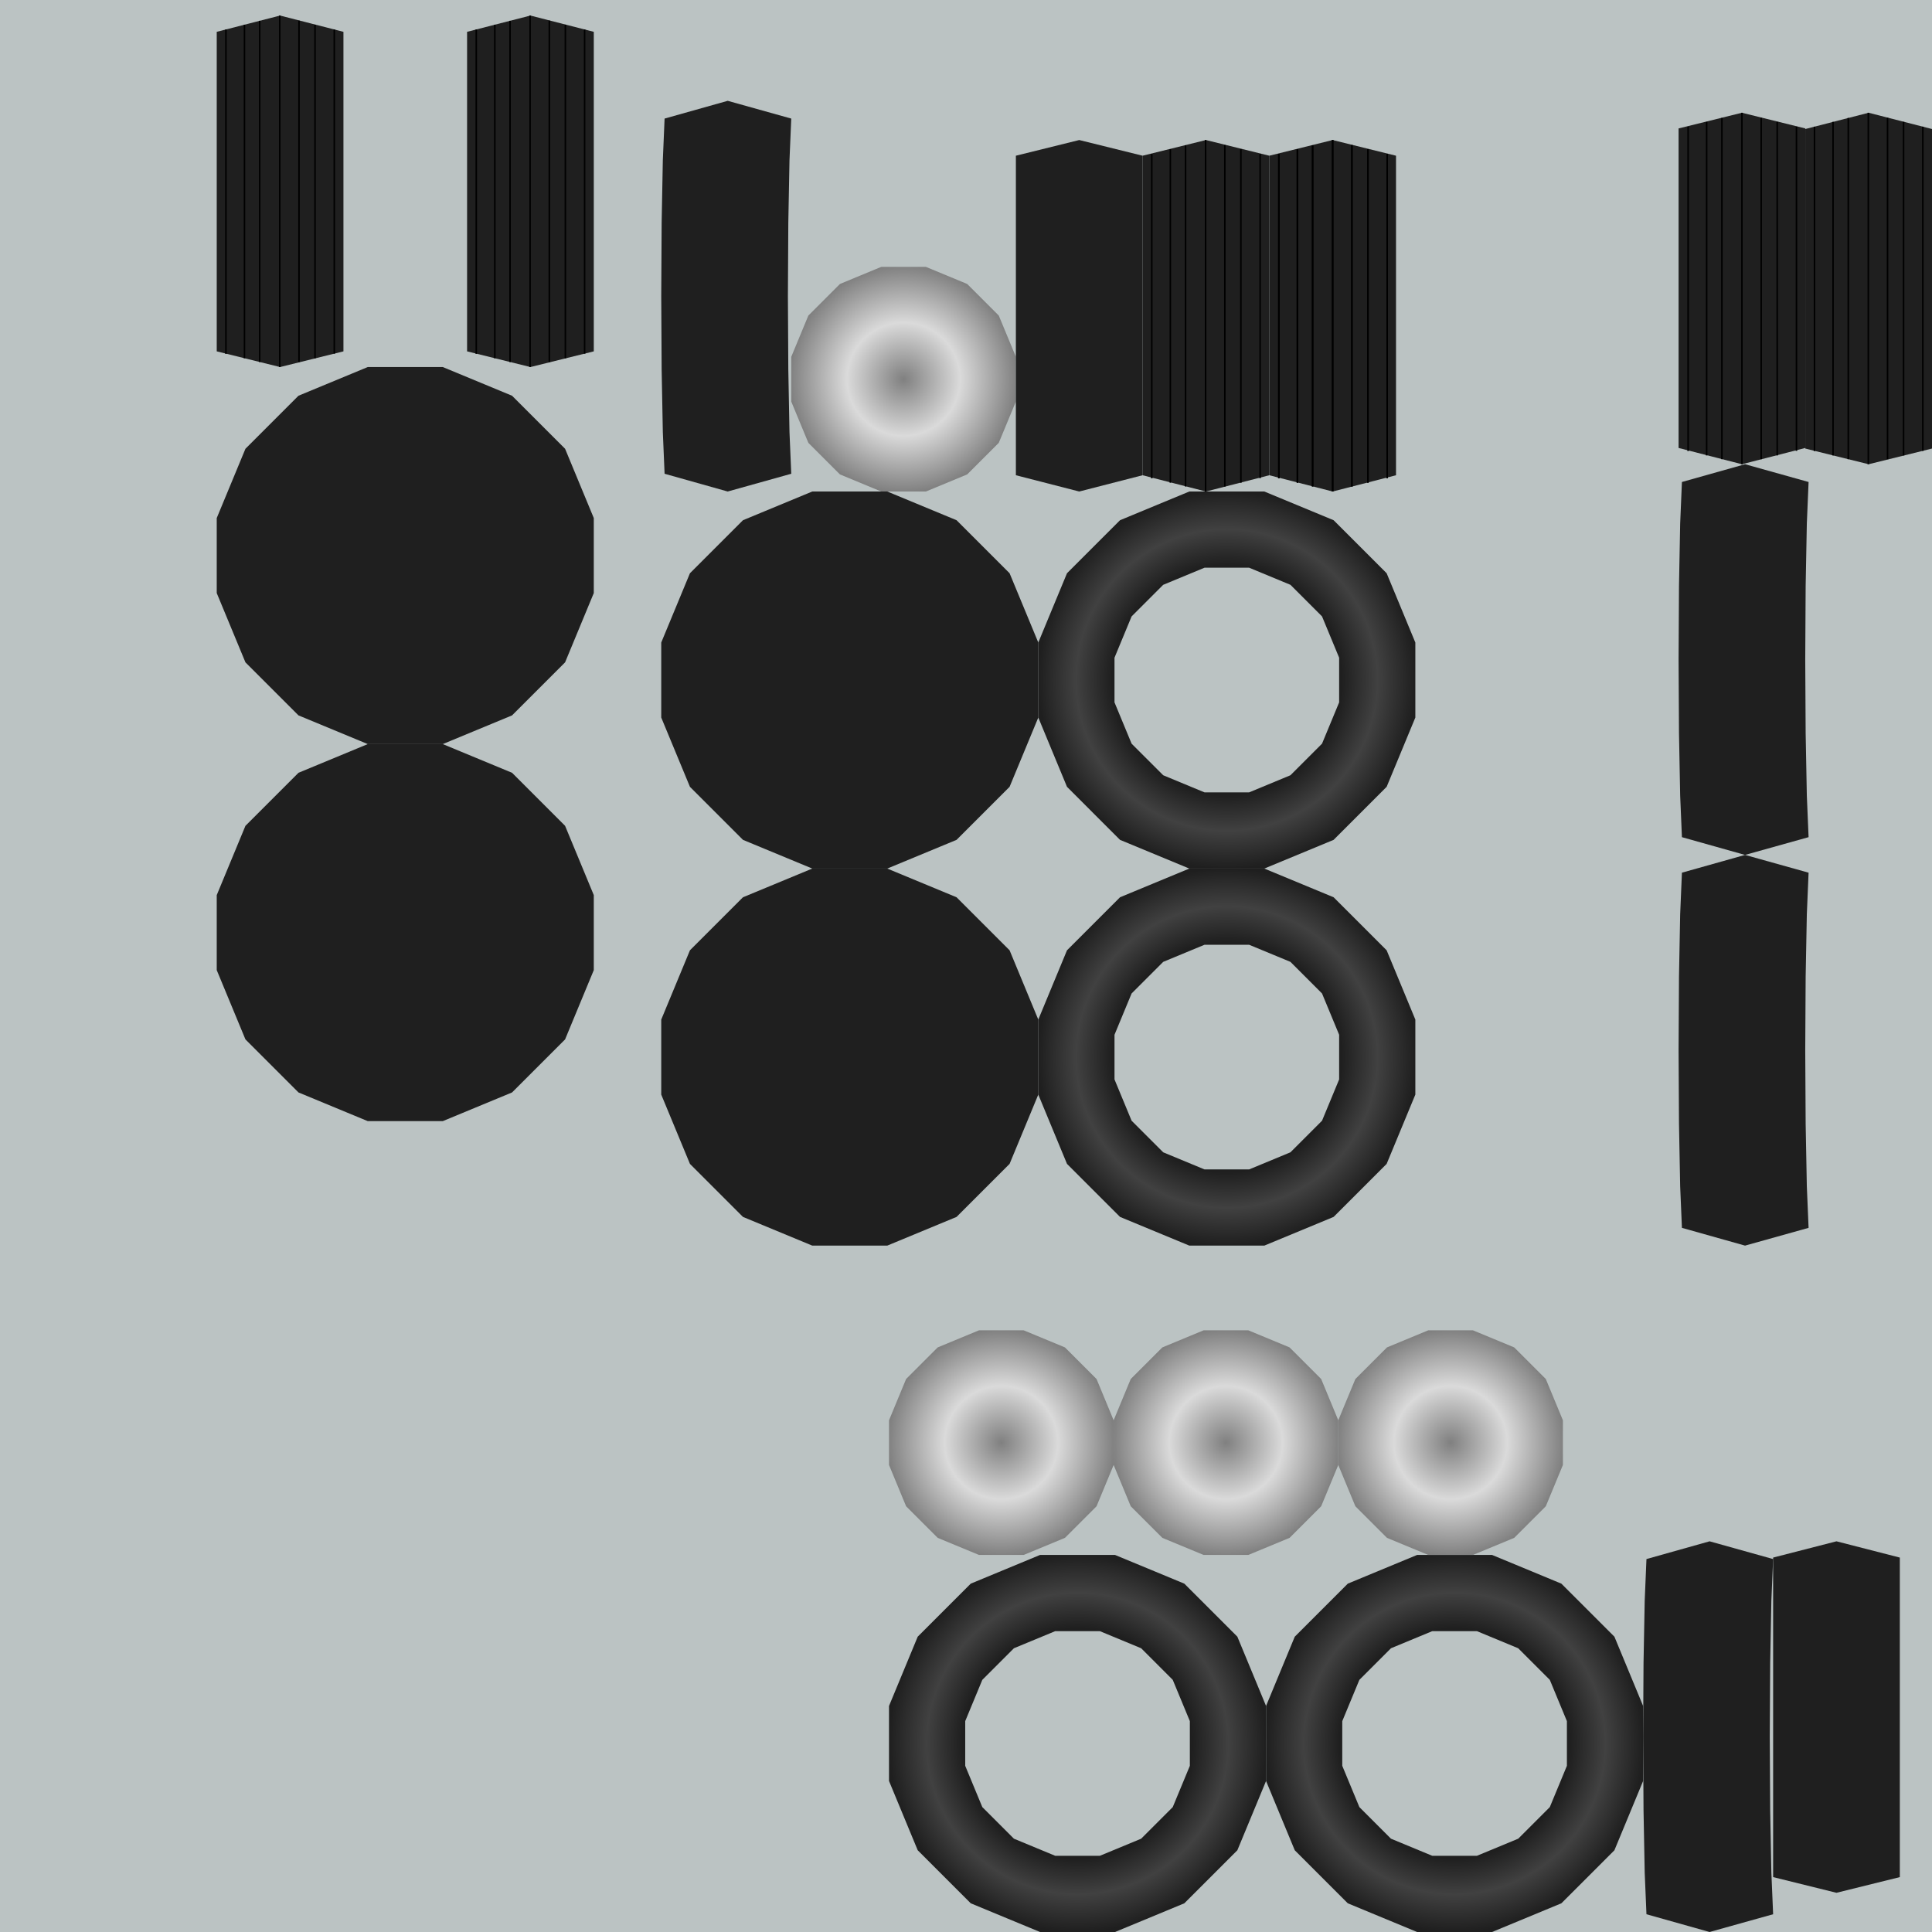 <?xml version="1.0" encoding="UTF-8" standalone="no"?>
<svg
   width="1024"
   height="1024"
   viewBox="0 0 1024 1024"
   version="1.1"
   id="svg296"
   sodipodi:docname="Rear_left_wing_landing_gear_UV.svg"
   inkscape:version="1.3.2 (091e20ef0f, 2023-11-25, custom)"
   xmlns:inkscape="http://www.inkscape.org/namespaces/inkscape"
   xmlns:sodipodi="http://sodipodi.sourceforge.net/DTD/sodipodi-0.dtd"
   xmlns:xlink="http://www.w3.org/1999/xlink"
   xmlns="http://www.w3.org/2000/svg"
   xmlns:svg="http://www.w3.org/2000/svg">
  <defs
     id="defs296">
    <linearGradient
       id="linearGradient190"
       inkscape:collect="always">
      <stop
         style="stop-color:#808080;stop-opacity:1;"
         offset="0"
         id="stop190" />
      <stop
         style="stop-color:#dadada;stop-opacity:1;"
         offset="0.5"
         id="stop192" />
      <stop
         style="stop-color:#808080;stop-opacity:1;"
         offset="1"
         id="stop191" />
    </linearGradient>
    <linearGradient
       id="linearGradient185"
       inkscape:collect="always">
      <stop
         style="stop-color:#1f1f1f;stop-opacity:1;"
         offset="0"
         id="stop185" />
      <stop
         style="stop-color:#1f1f1f;stop-opacity:1;"
         offset="0.61"
         id="stop188" />
      <stop
         style="stop-color:#414141;stop-opacity:1;"
         offset="0.8"
         id="stop187" />
      <stop
         style="stop-color:#1f1f1f;stop-opacity:1;"
         offset="1"
         id="stop186" />
    </linearGradient>
    <radialGradient
       inkscape:collect="always"
       xlink:href="#linearGradient185"
       id="radialGradient297"
       cx="650.239"
       cy="360.434"
       fx="650.239"
       fy="360.434"
       r="99.923"
       gradientTransform="matrix(1,0,0,1,0,0.004)"
       gradientUnits="userSpaceOnUse" />
    <radialGradient
       inkscape:collect="always"
       xlink:href="#linearGradient185"
       id="radialGradient298"
       cx="650.239"
       cy="560.278"
       fx="650.239"
       fy="560.278"
       r="99.923"
       gradientUnits="userSpaceOnUse" />
    <radialGradient
       inkscape:collect="always"
       xlink:href="#linearGradient185"
       id="radialGradient299"
       cx="571.116"
       cy="924.077"
       fx="571.116"
       fy="924.077"
       r="99.923"
       gradientUnits="userSpaceOnUse" />
    <radialGradient
       inkscape:collect="always"
       xlink:href="#linearGradient185"
       id="radialGradient300"
       cx="770.962"
       cy="924.077"
       fx="770.962"
       fy="924.077"
       r="99.923"
       gradientTransform="translate(0,4.6239529e-5)"
       gradientUnits="userSpaceOnUse" />
    <radialGradient
       inkscape:collect="always"
       xlink:href="#linearGradient190"
       id="radialGradient301"
       cx="478.909"
       cy="200.981"
       fx="478.909"
       fy="200.981"
       r="60.03"
       gradientUnits="userSpaceOnUse" />
    <radialGradient
       inkscape:collect="always"
       xlink:href="#linearGradient190"
       id="radialGradient302"
       cx="530.723"
       cy="764.625"
       fx="530.723"
       fy="764.625"
       r="60.03"
       gradientUnits="userSpaceOnUse" />
    <radialGradient
       inkscape:collect="always"
       xlink:href="#linearGradient190"
       id="radialGradient303"
       cx="649.783"
       cy="764.625"
       fx="649.783"
       fy="764.625"
       r="60.03"
       gradientTransform="translate(0,-2.6746423e-5)"
       gradientUnits="userSpaceOnUse" />
    <radialGradient
       inkscape:collect="always"
       xlink:href="#linearGradient190"
       id="radialGradient304"
       cx="768.843"
       cy="764.625"
       fx="768.843"
       fy="764.625"
       r="60.029"
       gradientTransform="matrix(1,0,0,1,0,-0.006)"
       gradientUnits="userSpaceOnUse" />
  </defs>
  <sodipodi:namedview
     id="namedview296"
     pagecolor="#505050"
     bordercolor="#ffffff"
     borderopacity="1"
     inkscape:showpageshadow="0"
     inkscape:pageopacity="0"
     inkscape:pagecheckerboard="1"
     inkscape:deskcolor="#d1d1d1"
     inkscape:zoom="0.48144531"
     inkscape:cx="660.51116"
     inkscape:cy="495.38337"
     inkscape:window-width="1366"
     inkscape:window-height="724"
     inkscape:window-x="-1"
     inkscape:window-y="-1"
     inkscape:window-maximized="1"
     inkscape:current-layer="svg296" />
  <desc
     id="desc1">Boeing_747SP.blend, (Blender 3.3.9)</desc>
  <rect
     style="fill:#bbc3c3;fill-opacity:1;stroke:none;stroke-width:2.5;stroke-linecap:square;stroke-opacity:1"
     id="rect325"
     width="1024"
     height="1024"
     x="0"
     y="0" />
  <polygon
     stroke="black"
     stroke-width="1"
     fill="rgb(204, 204, 204)"
     fill-opacity="1"
     points="350.471,660.202 350.471,781.731 471.193,781.731 471.193,660.202 "
     id="polygon1"
     style="fill:#bbc3c3;fill-opacity:1;stroke:none" />
  <polygon
     stroke="black"
     stroke-width="1"
     fill="rgb(204, 204, 204)"
     fill-opacity="1"
     points="350.471,781.731 350.471,963.630 471.193,963.630 471.193,781.731 "
     id="polygon2"
     style="fill:#bbc3c3;fill-opacity:1;stroke:none" />
  <polygon
     stroke="black"
     stroke-width="1"
     fill="rgb(204, 204, 204)"
     fill-opacity="1"
     points="350.471,963.630 350.471,1024.000 471.193,1024.000 471.193,963.630 "
     id="polygon3"
     style="fill:#bbc3c3;fill-opacity:1;stroke:none" />
  <polygon
     stroke="black"
     stroke-width="1"
     fill="rgb(204, 204, 204)"
     fill-opacity="1"
     points="350.471,1024.000 350.471,963.630 229.749,963.630 229.749,1024.000 "
     id="polygon4"
     style="fill:#bbc3c3;fill-opacity:1;stroke:none" />
  <polygon
     stroke="black"
     stroke-width="1"
     fill="rgb(204, 204, 204)"
     fill-opacity="1"
     points="114.874,916.557 114.874,701.671 57.437,594.228 0.000,701.671 0.000,916.557 57.437,1024.000 "
     id="polygon5"
     style="fill:#bbc3c3;fill-opacity:1;stroke:none" />
  <polygon
     stroke="black"
     stroke-width="1"
     fill="rgb(204, 204, 204)"
     fill-opacity="1"
     points="350.471,963.630 350.471,781.731 229.749,781.731 229.749,963.630 "
     id="polygon6"
     style="fill:#bbc3c3;fill-opacity:1;stroke:none" />
  <polygon
     stroke="black"
     stroke-width="1"
     fill="rgb(204, 204, 204)"
     fill-opacity="1"
     points="350.471,781.731 350.471,660.202 229.749,660.202 229.749,781.731 "
     id="polygon7"
     style="fill:#bbc3c3;fill-opacity:1;stroke:none" />
  <polygon
     stroke="black"
     stroke-width="1"
     fill="rgb(204, 204, 204)"
     fill-opacity="1"
     points="172.312,594.228 114.874,701.671 114.874,916.557 172.312,1024.000 229.749,916.557 229.749,701.671 "
     id="polygon8"
     style="stroke:none;stroke-opacity:1;fill:#bbc3c3;fill-opacity:1" />
  <polygon
     stroke="black"
     stroke-width="1"
     fill="rgb(204, 204, 204)"
     fill-opacity="1"
     points="16.368,594.228 32.736,591.472 32.736,320.331 16.368,323.086 "
     id="polygon9"
     style="stroke:none;stroke-opacity:1;fill:#bbc3c3;fill-opacity:1" />
  <polygon
     stroke="black"
     stroke-width="1"
     fill="rgb(204, 204, 204)"
     fill-opacity="1"
     points="889.681,150.923 880.409,150.923 880.409,660.202 889.681,660.202 "
     id="polygon10"
     style="stroke:none;fill:#bbc3c3;fill-opacity:1" />
  <polygon
     stroke="black"
     stroke-width="1"
     fill="rgb(204, 204, 204)"
     fill-opacity="1"
     points="880.409,150.923 866.533,150.923 866.533,660.202 880.409,660.202 "
     id="polygon11"
     style="stroke:none;fill:#bbc3c3;fill-opacity:1" />
  <polygon
     stroke="black"
     stroke-width="1"
     fill="rgb(204, 204, 204)"
     fill-opacity="1"
     points="866.533,150.923 850.165,150.923 850.165,660.202 866.533,660.202 "
     id="polygon12"
     style="stroke:none;fill:#bbc3c3;fill-opacity:1" />
  <polygon
     stroke="black"
     stroke-width="1"
     fill="rgb(204, 204, 204)"
     fill-opacity="1"
     points="850.165,150.923 833.798,150.923 833.798,660.202 850.165,660.202 "
     id="polygon13"
     style="stroke:none;fill:#bbc3c3;fill-opacity:1" />
  <polygon
     stroke="black"
     stroke-width="1"
     fill="rgb(204, 204, 204)"
     fill-opacity="1"
     points="833.798,150.923 819.922,150.923 819.922,660.202 833.798,660.202 "
     id="polygon14"
     style="stroke:none;fill:#bbc3c3;fill-opacity:1" />
  <polygon
     stroke="black"
     stroke-width="1"
     fill="rgb(204, 204, 204)"
     fill-opacity="1"
     points="54.411,594.228 68.020,594.228 68.020,84.949 54.411,84.949 "
     id="polygon15"
     style="stroke:none;stroke-opacity:1;fill:#bbc3c3;fill-opacity:1" />
  <polygon
     stroke="black"
     stroke-width="1"
     fill="rgb(204, 204, 204)"
     fill-opacity="1"
     points="68.020,594.228 84.289,594.228 84.289,84.949 68.020,84.949 "
     id="polygon16"
     style="stroke:none;stroke-opacity:1;fill:#bbc3c3;fill-opacity:1" />
  <polygon
     stroke="black"
     stroke-width="1"
     fill="rgb(204, 204, 204)"
     fill-opacity="1"
     points="84.289,594.228 100.742,594.228 100.742,84.949 84.289,84.949 "
     id="polygon17"
     style="stroke:none;stroke-opacity:1;fill:#bbc3c3;fill-opacity:1" />
  <polygon
     stroke="black"
     stroke-width="1"
     fill="rgb(204, 204, 204)"
     fill-opacity="1"
     points="100.742,594.228 114.874,594.228 114.874,84.949 100.742,84.949 "
     id="polygon18"
     style="stroke:none;stroke-opacity:1;fill:#bbc3c3;fill-opacity:1" />
  <polygon
     stroke="black"
     stroke-width="1"
     fill="rgb(204, 204, 204)"
     fill-opacity="1"
     points="750.162,660.202 764.038,660.202 764.038,150.923 750.162,150.923 "
     id="polygon19"
     style="stroke:none;fill:#bbc3c3;fill-opacity:1" />
  <polygon
     stroke="black"
     stroke-width="1"
     fill="rgb(204, 204, 204)"
     fill-opacity="1"
     points="764.038,660.202 780.406,660.202 780.406,150.923 764.038,150.923 "
     id="polygon20"
     style="stroke:none;fill:#bbc3c3;fill-opacity:1" />
  <polygon
     stroke="black"
     stroke-width="1"
     fill="rgb(204, 204, 204)"
     fill-opacity="1"
     points="780.406,660.202 796.774,660.202 796.774,150.923 780.406,150.923 "
     id="polygon21"
     style="stroke:none;fill:#bbc3c3;fill-opacity:1" />
  <polygon
     stroke="black"
     stroke-width="1"
     fill="rgb(204, 204, 204)"
     fill-opacity="1"
     points="796.774,660.202 810.650,660.202 810.650,150.923 796.774,150.923 "
     id="polygon22"
     style="stroke:none;fill:#bbc3c3;fill-opacity:1" />
  <polygon
     stroke="black"
     stroke-width="1"
     fill="rgb(204, 204, 204)"
     fill-opacity="1"
     points="810.650,660.202 819.922,660.202 819.922,150.923 810.650,150.923 "
     id="polygon23"
     style="stroke:none;fill:#bbc3c3;fill-opacity:1" />
  <polygon
     stroke="black"
     stroke-width="1"
     fill="rgb(204, 204, 204)"
     fill-opacity="1"
     points="0.000,591.472 16.368,594.228 16.368,323.086 0.000,320.331 "
     id="polygon24"
     style="stroke:none;stroke-opacity:1;fill:#bbc3c3;fill-opacity:1" />
  <polygon
     stroke="black"
     stroke-width="1"
     fill="rgb(204, 204, 204)"
     fill-opacity="1"
     points="328.079,357.965 316.878,355.766 316.878,658.003 328.079,660.202 "
     id="polygon25"
     style="stroke:none;fill:#bbc3c3;fill-opacity:1" />
  <polygon
     stroke="black"
     stroke-width="1"
     fill="rgb(204, 204, 204)"
     fill-opacity="1"
     points="1003.610,453.127 992.355,456.423 992.355,766.409 1003.610,763.112 "
     id="polygon26"
     style="stroke:none;fill:#bbc3c3;fill-opacity:1" />
  <polygon
     stroke="black"
     stroke-width="1"
     fill="rgb(204, 204, 204)"
     fill-opacity="1"
     points="992.355,456.423 981.099,453.127 981.099,763.112 992.355,766.409 "
     id="polygon27"
     style="stroke:none;fill:#bbc3c3;fill-opacity:1" />
  <polygon
     stroke="black"
     stroke-width="1"
     fill="rgb(204, 204, 204)"
     fill-opacity="1"
     points="350.471,260.015 339.377,258.798 339.377,658.985 350.471,660.202 "
     id="polygon28"
     style="stroke:none;fill:#bbc3c3;fill-opacity:1" />
  <polygon
     stroke="black"
     stroke-width="1"
     fill="rgb(204, 204, 204)"
     fill-opacity="1"
     points="339.377,258.798 328.079,257.748 328.079,657.935 339.377,658.985 "
     id="polygon29"
     style="stroke:none;fill:#bbc3c3;fill-opacity:1" />
  <polygon
     stroke="black"
     stroke-width="1"
     fill="rgb(204, 204, 204)"
     fill-opacity="1"
     points="958.589,763.112 969.844,766.409 969.844,456.423 958.589,453.127 "
     id="polygon30"
     style="stroke:none;fill:#bbc3c3;fill-opacity:1" />
  <polygon
     stroke="black"
     stroke-width="1"
     fill="rgb(204, 204, 204)"
     fill-opacity="1"
     points="969.844,766.409 981.099,763.112 981.099,453.127 969.844,456.423 "
     id="polygon31"
     style="stroke:none;fill:#bbc3c3;fill-opacity:1" />
  <polygon
     stroke="black"
     stroke-width="1"
     fill="rgb(204, 204, 204)"
     fill-opacity="1"
     points="43.209,592.029 54.411,594.228 54.411,291.991 43.209,289.793 "
     id="polygon32"
     style="stroke:none;stroke-opacity:1;fill:#bbc3c3;fill-opacity:1" />
  <path
     id="polygon33"
     d="M 923.262 59.76 L 889.682 68.07 L 889.682 96.945 L 889.682 134.076 L 889.682 173.814 L 889.682 210.105 L 889.682 237.428 L 923.262 246.051 L 956.842 237.428 L 956.842 210.105 L 956.842 173.814 L 956.842 134.076 L 956.842 96.945 L 956.842 68.07 L 923.262 59.76 z "
     style="fill:#1f1f1f;fill-opacity:1" />
  <path
     id="polygon38"
     d="M 906.115 816.926 L 872.658 826.338 L 871.727 848.422 L 871.104 881.475 L 870.885 920.463 L 871.104 959.449 L 871.727 992.504 L 872.658 1014.588 L 906.115 1024 L 939.793 1014.588 L 938.859 992.504 L 938.236 959.449 L 938.018 920.463 L 938.236 881.475 L 938.859 848.422 L 939.793 826.338 L 906.115 816.926 z "
     style="stroke:none;stroke-opacity:1;fill:#1f1f1f;fill-opacity:1" />
  <path
     id="polygon44"
     d="M 973.371 816.926 L 939.793 825.549 L 939.793 852.871 L 939.793 889.162 L 939.793 928.898 L 939.793 966.031 L 939.793 994.904 L 973.371 1003.217 L 1006.951 994.904 L 1006.951 966.031 L 1006.951 928.898 L 1006.951 889.162 L 1006.951 852.871 L 1006.951 825.549 L 973.371 816.926 z "
     style="fill:#1f1f1f;fill-opacity:1;stroke:none" />
  <polygon
     stroke="black"
     stroke-width="1"
     fill="rgb(204, 204, 204)"
     fill-opacity="1"
     points="550.317,340.558 535.104,303.832 506.995,275.723 470.269,260.511 430.518,260.511 393.792,275.723 365.683,303.832 350.471,340.558 350.471,380.310 365.684,417.036 393.792,445.144 430.518,460.356 470.270,460.356 506.996,445.144 535.104,417.035 550.317,380.309 "
     id="polygon47"
     style="fill:#1f1f1f;fill-opacity:1;stroke:none" />
  <polygon
     stroke="black"
     stroke-width="1"
     fill="rgb(204, 204, 204)"
     fill-opacity="1"
     points="445.188,251.448 467.068,260.511 490.750,260.511 512.630,251.448 529.376,234.702 538.439,212.822 538.439,189.140 529.376,167.260 512.630,150.514 490.750,141.451 467.068,141.451 445.188,150.514 428.442,167.260 419.379,189.140 419.379,212.822 428.442,234.702 "
     id="polygon50"
     style="fill:url(#radialGradient301);stroke:none" />
  <path
     id="polygon67"
     d="M 751.086 824.154 L 714.359 839.367 L 686.252 867.477 L 671.039 904.201 L 671.039 943.953 L 686.252 980.68 L 714.359 1008.787 L 751.086 1024 L 790.838 1024 L 827.562 1008.787 L 855.672 980.68 L 870.885 943.953 L 870.885 904.201 L 855.672 867.475 L 827.562 839.367 L 790.838 824.154 L 751.086 824.154 z M 782.803 864.547 L 804.682 873.609 L 821.428 890.355 L 830.49 912.236 L 830.49 935.918 L 821.43 957.799 L 804.684 974.545 L 782.803 983.607 L 759.121 983.607 L 737.24 974.545 L 720.494 957.799 L 711.432 935.92 L 711.432 912.236 L 720.494 890.355 L 737.24 873.609 L 759.119 864.549 L 782.803 864.547 z "
     style="fill:url(#radialGradient300)" />
  <path
     id="polygon99"
     d="M 281.141 8.244 L 247.561 16.869 L 247.561 44.191 L 247.561 80.482 L 247.561 120.221 L 247.561 157.352 L 247.561 186.227 L 281.141 194.537 L 314.721 186.227 L 314.721 157.352 L 314.721 120.221 L 314.721 80.482 L 314.721 44.191 L 314.721 16.869 L 281.141 8.244 z "
     style="fill:#1f1f1f;fill-opacity:1" />
  <path
     id="polygon104"
     d="M 385.703 53.436 L 352.246 62.848 L 351.314 84.934 L 350.689 117.984 L 350.471 156.973 L 350.689 195.961 L 351.314 229.014 L 352.246 251.1 L 385.703 260.512 L 419.379 251.1 L 418.445 229.014 L 417.822 195.961 L 417.604 156.973 L 417.822 117.984 L 418.445 84.934 L 419.379 62.848 L 385.703 53.436 z "
     style="fill:#1f1f1f;fill-opacity:1" />
  <path
     id="polygon110"
     d="M 572.018 74.219 L 538.439 82.531 L 538.439 111.404 L 538.439 148.537 L 538.439 188.273 L 538.439 224.564 L 538.439 251.887 L 572.018 260.512 L 605.598 251.887 L 605.598 224.564 L 605.598 188.273 L 605.598 148.537 L 605.598 111.404 L 605.598 82.531 L 572.018 74.219 z "
     style="fill:#1f1f1f;fill-opacity:1" />
  <polygon
     stroke="black"
     stroke-width="1"
     fill="rgb(204, 204, 204)"
     fill-opacity="1"
     points="271.399,409.595 234.673,394.383 194.921,394.383 158.196,409.595 130.087,437.704 114.874,474.429 114.874,514.181 130.087,550.907 158.195,579.016 194.921,594.228 234.673,594.228 271.399,579.016 299.507,550.907 314.720,514.181 314.720,474.430 299.508,437.704 "
     id="polygon113"
     style="fill:#1f1f1f;fill-opacity:1;stroke:none" />
  <polygon
     stroke="black"
     stroke-width="1"
     fill="rgb(204, 204, 204)"
     fill-opacity="1"
     points="661.624,705.095 637.942,705.095 616.062,714.158 599.316,730.904 590.253,752.784 590.253,776.466 599.316,798.346 616.062,815.092 637.942,824.155 661.624,824.154 683.504,815.092 700.250,798.345 709.313,776.466 709.313,752.783 700.250,730.904 683.504,714.158 "
     id="polygon116"
     style="fill:url(#radialGradient303);stroke:none" />
  <path
     id="polygon133"
     d="M 670.115 460.355 L 630.363 460.357 L 593.639 475.568 L 565.529 503.678 L 550.316 540.402 L 550.316 580.154 L 565.529 616.881 L 593.639 644.99 L 630.363 660.201 L 670.115 660.201 L 706.842 644.988 L 734.949 616.881 L 750.162 580.154 L 750.162 540.402 L 734.949 503.678 L 706.842 475.568 L 670.115 460.355 z M 638.398 500.748 L 662.08 500.748 L 683.961 509.812 L 700.705 526.559 L 709.77 548.438 L 709.77 572.119 L 700.705 594 L 683.961 610.746 L 662.08 619.809 L 638.398 619.809 L 616.518 610.746 L 599.771 594 L 590.711 572.119 L 590.711 548.438 L 599.771 526.559 L 616.518 509.812 L 638.398 500.748 z "
     style="fill:url(#radialGradient298)" />
  <path
     id="polygon165"
     d="M 639.178 74.219 L 605.598 82.531 L 605.598 111.404 L 605.598 148.537 L 605.598 188.273 L 605.598 224.564 L 605.598 251.887 L 639.178 260.512 L 672.758 251.887 L 672.758 224.564 L 672.758 188.273 L 672.758 148.537 L 672.758 111.404 L 672.758 82.531 L 639.178 74.219 z "
     style="fill:#1f1f1f;fill-opacity:1" />
  <path
     id="polygon170"
     d="M 924.912 453.127 L 891.455 462.539 L 890.523 484.623 L 889.9 517.676 L 889.682 556.664 L 889.9 595.652 L 890.523 628.705 L 891.455 650.789 L 924.912 660.201 L 958.59 650.789 L 957.656 628.705 L 957.033 595.652 L 956.814 556.664 L 957.033 517.676 L 957.656 484.623 L 958.59 462.539 L 924.912 453.127 z "
     style="fill:#1f1f1f;fill-opacity:1" />
  <path
     id="polygon176"
     d="M 148.453 8.244 L 114.875 16.869 L 114.875 44.191 L 114.875 80.482 L 114.875 120.221 L 114.875 157.352 L 114.875 186.227 L 148.455 194.537 L 182.033 186.227 L 182.033 157.352 L 182.033 120.221 L 182.033 80.482 L 182.033 44.191 L 182.033 16.869 L 148.453 8.244 z "
     style="fill:#1f1f1f;fill-opacity:1" />
  <polygon
     stroke="black"
     stroke-width="1"
     fill="rgb(204, 204, 204)"
     fill-opacity="1"
     points="393.792,644.990 430.518,660.202 470.270,660.202 506.996,644.990 535.104,616.881 550.317,580.155 550.317,540.403 535.104,503.677 506.996,475.569 470.270,460.356 430.518,460.356 393.792,475.569 365.684,503.677 350.471,540.403 350.471,580.155 365.684,616.881 "
     id="polygon179"
     style="fill:#1f1f1f;fill-opacity:1;stroke:none" />
  <polygon
     stroke="black"
     stroke-width="1"
     fill="rgb(204, 204, 204)"
     fill-opacity="1"
     points="735.121,815.091 757.001,824.155 780.684,824.155 802.563,815.091 819.309,798.346 828.372,776.466 828.372,752.783 819.309,730.904 802.563,714.158 780.684,705.095 757.001,705.095 735.122,714.158 718.375,730.904 709.313,752.783 709.313,776.466 718.375,798.346 "
     id="polygon182"
     style="fill:url(#radialGradient304);stroke:none" />
  <path
     id="polygon199"
     d="M 551.24 824.154 L 514.516 839.367 L 486.406 867.477 L 471.193 904.201 L 471.193 943.953 L 486.406 980.68 L 514.514 1008.787 L 551.24 1024 L 590.992 1024 L 627.719 1008.787 L 655.826 980.68 L 671.039 943.953 L 671.039 904.201 L 655.826 867.477 L 627.719 839.367 L 590.992 824.154 L 551.24 824.154 z M 559.275 864.549 L 582.957 864.549 L 604.838 873.609 L 621.582 890.355 L 630.646 912.236 L 630.646 935.92 L 621.582 957.799 L 604.838 974.545 L 582.957 983.607 L 559.275 983.607 L 537.395 974.545 L 520.648 957.799 L 511.586 935.92 L 511.586 912.236 L 520.648 890.355 L 537.395 873.609 L 559.275 864.549 z "
     style="fill:url(#radialGradient299)" />
  <path
     id="polygon231"
     style="fill:#1f1f1f;fill-opacity:1"
     d="M 990.42 59.76 L 956.842 68.385 L 956.842 95.705 L 956.842 131.998 L 956.842 171.734 L 956.842 208.865 L 956.842 237.74 L 990.42 246.051 L 1024 237.74 L 1024 208.865 L 1024 171.734 L 1024 131.998 L 1024 95.705 L 1024 68.385 L 990.42 59.76 z " />
  <path
     id="polygon236"
     d="M 924.912 246.051 L 891.455 255.465 L 890.523 277.549 L 889.9 310.602 L 889.682 349.59 L 889.9 388.576 L 890.523 421.629 L 891.455 443.715 L 924.912 453.127 L 958.59 443.715 L 957.656 421.629 L 957.033 388.576 L 956.814 349.59 L 957.033 310.602 L 957.656 277.549 L 958.59 255.465 L 924.912 246.051 z "
     style="fill:#1f1f1f;fill-opacity:1" />
  <path
     id="polygon242"
     d="M 706.338 74.219 L 672.758 82.531 L 672.758 111.404 L 672.758 148.535 L 672.758 188.273 L 672.758 224.564 L 672.758 251.887 L 706.338 260.512 L 739.918 251.887 L 739.918 224.564 L 739.918 188.273 L 739.918 148.535 L 739.918 111.404 L 739.918 82.531 L 706.338 74.219 z "
     style="fill:#1f1f1f;fill-opacity:1" />
  <polygon
     stroke="black"
     stroke-width="1"
     fill="rgb(204, 204, 204)"
     fill-opacity="1"
     points="299.508,237.858 271.399,209.750 234.673,194.537 194.921,194.537 158.196,209.749 130.087,237.858 114.874,274.584 114.874,314.336 130.087,351.061 158.195,379.170 194.921,394.383 234.673,394.383 271.399,379.170 299.507,351.062 314.720,314.336 314.720,274.584 "
     id="polygon245"
     style="fill:#1f1f1f;fill-opacity:1;stroke:none" />
  <polygon
     stroke="black"
     stroke-width="1"
     fill="rgb(204, 204, 204)"
     fill-opacity="1"
     points="542.565,824.155 564.444,815.092 581.190,798.346 590.253,776.466 590.253,752.783 581.190,730.904 564.444,714.158 542.565,705.095 518.882,705.095 497.002,714.158 480.256,730.904 471.193,752.783 471.194,776.466 480.256,798.346 497.002,815.092 518.882,824.154 "
     id="polygon248"
     style="fill:url(#radialGradient302);stroke:none" />
  <path
     id="polygon265"
     d="M 630.363 260.512 L 593.639 275.723 L 565.529 303.832 L 550.316 340.559 L 550.316 380.309 L 565.529 417.035 L 593.637 445.145 L 630.363 460.355 L 670.115 460.355 L 706.842 445.145 L 734.949 417.035 L 750.162 380.311 L 750.162 340.559 L 734.949 303.832 L 706.842 275.723 L 670.115 260.512 L 630.363 260.512 z M 638.398 300.904 L 662.08 300.904 L 683.961 309.967 L 700.705 326.713 L 709.77 348.594 L 709.77 372.275 L 700.705 394.154 L 683.961 410.9 L 662.08 419.965 L 638.398 419.965 L 616.518 410.9 L 599.771 394.154 L 590.709 372.275 L 590.711 348.592 L 599.771 326.713 L 616.518 309.967 L 638.398 300.904 z "
     style="fill:url(#radialGradient297)" />
  <g
     id="g170"
     transform="matrix(0.797,0,0,0.847,949.319,16.063)">
    <path
       style="fill:none;stroke:#000000;stroke-width:1px;stroke-linecap:butt;stroke-linejoin:miter;stroke-opacity:1"
       d="m 15.552,60.298 0,202.97"
       id="path164"
       sodipodi:nodetypes="cc" />
    <path
       style="fill:none;stroke:#000000;stroke-width:1px;stroke-linecap:butt;stroke-linejoin:miter;stroke-opacity:1"
       d="M 27.889,57.316 V 266.023"
       id="path165"
       sodipodi:nodetypes="cc" />
    <path
       style="fill:none;stroke:#000000;stroke-width:1px;stroke-linecap:butt;stroke-linejoin:miter;stroke-opacity:1"
       d="M 51.346,51.592 V 271.486"
       id="path166"
       sodipodi:nodetypes="cc" />
    <path
       style="fill:none;stroke:#000000;stroke-width:1px;stroke-linecap:butt;stroke-linejoin:miter;stroke-opacity:1"
       d="M 74.803,57.316 V 266.023"
       id="path167"
       sodipodi:nodetypes="cc" />
    <path
       style="fill:none;stroke:#000000;stroke-width:1px;stroke-linecap:butt;stroke-linejoin:miter;stroke-opacity:1"
       d="m 87.6,60.298 0,202.853"
       id="path168"
       sodipodi:nodetypes="cc" />
    <path
       style="fill:none;stroke:#000000;stroke-width:1px;stroke-linecap:butt;stroke-linejoin:miter;stroke-opacity:1"
       d="M 38.02,54.868 V 268.383"
       id="path169"
       sodipodi:nodetypes="cc" />
    <path
       style="fill:none;stroke:#000000;stroke-width:1px;stroke-linecap:butt;stroke-linejoin:miter;stroke-opacity:1"
       d="M 64.135,268.383 V 54.779"
       id="path170"
       sodipodi:nodetypes="cc" />
  </g>
  <g
     id="g310"
     transform="matrix(0.797,0,0,0.847,882.344,16.063)">
    <path
       style="fill:none;stroke:#000000;stroke-width:1px;stroke-linecap:butt;stroke-linejoin:miter;stroke-opacity:1"
       d="M 15.552,60.298 V 263.268"
       id="path304"
       sodipodi:nodetypes="cc" />
    <path
       style="fill:none;stroke:#000000;stroke-width:1px;stroke-linecap:butt;stroke-linejoin:miter;stroke-opacity:1"
       d="M 27.889,57.316 V 266.023"
       id="path305"
       sodipodi:nodetypes="cc" />
    <path
       style="fill:none;stroke:#000000;stroke-width:1px;stroke-linecap:butt;stroke-linejoin:miter;stroke-opacity:1"
       d="M 51.346,51.592 V 271.486"
       id="path306"
       sodipodi:nodetypes="cc" />
    <path
       style="fill:none;stroke:#000000;stroke-width:1px;stroke-linecap:butt;stroke-linejoin:miter;stroke-opacity:1"
       d="M 74.803,57.316 V 266.023"
       id="path307"
       sodipodi:nodetypes="cc" />
    <path
       style="fill:none;stroke:#000000;stroke-width:1px;stroke-linecap:butt;stroke-linejoin:miter;stroke-opacity:1"
       d="M 87.6,60.298 V 263.15"
       id="path308"
       sodipodi:nodetypes="cc" />
    <path
       style="fill:none;stroke:#000000;stroke-width:1px;stroke-linecap:butt;stroke-linejoin:miter;stroke-opacity:1"
       d="M 38.02,54.868 V 268.383"
       id="path309"
       sodipodi:nodetypes="cc" />
    <path
       style="fill:none;stroke:#000000;stroke-width:1px;stroke-linecap:butt;stroke-linejoin:miter;stroke-opacity:1"
       d="M 64.135,268.383 V 54.779"
       id="path310"
       sodipodi:nodetypes="cc" />
  </g>
  <g
     id="g310-7"
     transform="matrix(0.797,0,0,0.847,665.42,30.522)">
    <path
       style="fill:none;stroke:#000000;stroke-width:1px;stroke-linecap:butt;stroke-linejoin:miter;stroke-opacity:1"
       d="M 15.552,60.298 V 263.268"
       id="path304-5"
       sodipodi:nodetypes="cc" />
    <path
       style="fill:none;stroke:#000000;stroke-width:1px;stroke-linecap:butt;stroke-linejoin:miter;stroke-opacity:1"
       d="M 27.889,57.316 V 266.023"
       id="path305-3"
       sodipodi:nodetypes="cc" />
    <path
       style="fill:none;stroke:#000000;stroke-width:1px;stroke-linecap:butt;stroke-linejoin:miter;stroke-opacity:1"
       d="M 51.346,51.592 V 271.486"
       id="path306-5"
       sodipodi:nodetypes="cc" />
    <path
       style="fill:none;stroke:#000000;stroke-width:1px;stroke-linecap:butt;stroke-linejoin:miter;stroke-opacity:1"
       d="M 74.803,57.316 V 266.023"
       id="path307-6"
       sodipodi:nodetypes="cc" />
    <path
       style="fill:none;stroke:#000000;stroke-width:1px;stroke-linecap:butt;stroke-linejoin:miter;stroke-opacity:1"
       d="M 87.6,60.298 V 263.15"
       id="path308-2"
       sodipodi:nodetypes="cc" />
    <path
       style="fill:none;stroke:#000000;stroke-width:1px;stroke-linecap:butt;stroke-linejoin:miter;stroke-opacity:1"
       d="M 38.02,54.868 V 268.383"
       id="path309-9"
       sodipodi:nodetypes="cc" />
    <path
       style="fill:none;stroke:#000000;stroke-width:1px;stroke-linecap:butt;stroke-linejoin:miter;stroke-opacity:1"
       d="M 64.135,268.383 V 54.779"
       id="path310-1"
       sodipodi:nodetypes="cc" />
  </g>
  <g
     id="g317"
     transform="matrix(0.797,0,0,0.847,665.42,30.522)">
    <path
       style="fill:none;stroke:#000000;stroke-width:1px;stroke-linecap:butt;stroke-linejoin:miter;stroke-opacity:1"
       d="M 15.552,60.298 V 263.268"
       id="path311"
       sodipodi:nodetypes="cc" />
    <path
       style="fill:none;stroke:#000000;stroke-width:1px;stroke-linecap:butt;stroke-linejoin:miter;stroke-opacity:1"
       d="M 27.889,57.316 V 266.023"
       id="path312"
       sodipodi:nodetypes="cc" />
    <path
       style="fill:none;stroke:#000000;stroke-width:1px;stroke-linecap:butt;stroke-linejoin:miter;stroke-opacity:1"
       d="M 51.346,51.592 V 271.486"
       id="path313"
       sodipodi:nodetypes="cc" />
    <path
       style="fill:none;stroke:#000000;stroke-width:1px;stroke-linecap:butt;stroke-linejoin:miter;stroke-opacity:1"
       d="M 74.803,57.316 V 266.023"
       id="path314"
       sodipodi:nodetypes="cc" />
    <path
       style="fill:none;stroke:#000000;stroke-width:1px;stroke-linecap:butt;stroke-linejoin:miter;stroke-opacity:1"
       d="M 87.6,60.298 V 263.15"
       id="path315"
       sodipodi:nodetypes="cc" />
    <path
       style="fill:none;stroke:#000000;stroke-width:1px;stroke-linecap:butt;stroke-linejoin:miter;stroke-opacity:1"
       d="M 38.02,54.868 V 268.383"
       id="path316"
       sodipodi:nodetypes="cc" />
    <path
       style="fill:none;stroke:#000000;stroke-width:1px;stroke-linecap:butt;stroke-linejoin:miter;stroke-opacity:1"
       d="M 64.135,268.383 V 54.779"
       id="path317"
       sodipodi:nodetypes="cc" />
  </g>
  <g
     id="g324"
     transform="matrix(0.797,0,0,0.847,598.076,30.522)">
    <path
       style="fill:none;stroke:#000000;stroke-width:1px;stroke-linecap:butt;stroke-linejoin:miter;stroke-opacity:1"
       d="M 15.552,60.298 V 263.268"
       id="path318"
       sodipodi:nodetypes="cc" />
    <path
       style="fill:none;stroke:#000000;stroke-width:1px;stroke-linecap:butt;stroke-linejoin:miter;stroke-opacity:1"
       d="M 27.889,57.316 V 266.023"
       id="path319"
       sodipodi:nodetypes="cc" />
    <path
       style="fill:none;stroke:#000000;stroke-width:1px;stroke-linecap:butt;stroke-linejoin:miter;stroke-opacity:1"
       d="M 51.346,51.592 V 271.486"
       id="path320"
       sodipodi:nodetypes="cc" />
    <path
       style="fill:none;stroke:#000000;stroke-width:1px;stroke-linecap:butt;stroke-linejoin:miter;stroke-opacity:1"
       d="M 74.803,57.316 V 266.023"
       id="path321"
       sodipodi:nodetypes="cc" />
    <path
       style="fill:none;stroke:#000000;stroke-width:1px;stroke-linecap:butt;stroke-linejoin:miter;stroke-opacity:1"
       d="M 87.6,60.298 V 263.15"
       id="path322"
       sodipodi:nodetypes="cc" />
    <path
       style="fill:none;stroke:#000000;stroke-width:1px;stroke-linecap:butt;stroke-linejoin:miter;stroke-opacity:1"
       d="M 38.02,54.868 V 268.383"
       id="path323"
       sodipodi:nodetypes="cc" />
    <path
       style="fill:none;stroke:#000000;stroke-width:1px;stroke-linecap:butt;stroke-linejoin:miter;stroke-opacity:1"
       d="M 64.135,268.383 V 54.779"
       id="path324"
       sodipodi:nodetypes="cc" />
  </g>
  <g
     id="g310-2"
     transform="matrix(0.797,0,0,0.847,240.039,-35.453)">
    <path
       style="fill:none;stroke:#000000;stroke-width:1px;stroke-linecap:butt;stroke-linejoin:miter;stroke-opacity:1"
       d="M 15.552,60.298 V 263.268"
       id="path304-7"
       sodipodi:nodetypes="cc" />
    <path
       style="fill:none;stroke:#000000;stroke-width:1px;stroke-linecap:butt;stroke-linejoin:miter;stroke-opacity:1"
       d="M 27.889,57.316 V 266.023"
       id="path305-0"
       sodipodi:nodetypes="cc" />
    <path
       style="fill:none;stroke:#000000;stroke-width:1px;stroke-linecap:butt;stroke-linejoin:miter;stroke-opacity:1"
       d="M 51.346,51.592 V 271.486"
       id="path306-9"
       sodipodi:nodetypes="cc" />
    <path
       style="fill:none;stroke:#000000;stroke-width:1px;stroke-linecap:butt;stroke-linejoin:miter;stroke-opacity:1"
       d="M 74.803,57.316 V 266.023"
       id="path307-3"
       sodipodi:nodetypes="cc" />
    <path
       style="fill:none;stroke:#000000;stroke-width:1px;stroke-linecap:butt;stroke-linejoin:miter;stroke-opacity:1"
       d="M 87.6,60.298 V 263.15"
       id="path308-6"
       sodipodi:nodetypes="cc" />
    <path
       style="fill:none;stroke:#000000;stroke-width:1px;stroke-linecap:butt;stroke-linejoin:miter;stroke-opacity:1"
       d="M 38.02,54.868 V 268.383"
       id="path309-0"
       sodipodi:nodetypes="cc" />
    <path
       style="fill:none;stroke:#000000;stroke-width:1px;stroke-linecap:butt;stroke-linejoin:miter;stroke-opacity:1"
       d="M 64.135,268.383 V 54.779"
       id="path310-6"
       sodipodi:nodetypes="cc" />
  </g>
  <g
     id="g310-26"
     transform="matrix(0.797,0,0,0.847,107.352,-35.453)">
    <path
       style="fill:none;stroke:#000000;stroke-width:1px;stroke-linecap:butt;stroke-linejoin:miter;stroke-opacity:1"
       d="M 15.552,60.298 V 263.268"
       id="path304-1"
       sodipodi:nodetypes="cc" />
    <path
       style="fill:none;stroke:#000000;stroke-width:1px;stroke-linecap:butt;stroke-linejoin:miter;stroke-opacity:1"
       d="M 27.889,57.316 V 266.023"
       id="path305-8"
       sodipodi:nodetypes="cc" />
    <path
       style="fill:none;stroke:#000000;stroke-width:1px;stroke-linecap:butt;stroke-linejoin:miter;stroke-opacity:1"
       d="M 51.346,51.592 V 271.486"
       id="path306-7"
       sodipodi:nodetypes="cc" />
    <path
       style="fill:none;stroke:#000000;stroke-width:1px;stroke-linecap:butt;stroke-linejoin:miter;stroke-opacity:1"
       d="M 74.803,57.316 V 266.023"
       id="path307-9"
       sodipodi:nodetypes="cc" />
    <path
       style="fill:none;stroke:#000000;stroke-width:1px;stroke-linecap:butt;stroke-linejoin:miter;stroke-opacity:1"
       d="M 87.6,60.298 V 263.15"
       id="path308-20"
       sodipodi:nodetypes="cc" />
    <path
       style="fill:none;stroke:#000000;stroke-width:1px;stroke-linecap:butt;stroke-linejoin:miter;stroke-opacity:1"
       d="M 38.02,54.868 V 268.383"
       id="path309-2"
       sodipodi:nodetypes="cc" />
    <path
       style="fill:none;stroke:#000000;stroke-width:1px;stroke-linecap:butt;stroke-linejoin:miter;stroke-opacity:1"
       d="M 64.135,268.383 V 54.779"
       id="path310-3"
       sodipodi:nodetypes="cc" />
  </g>
</svg>
